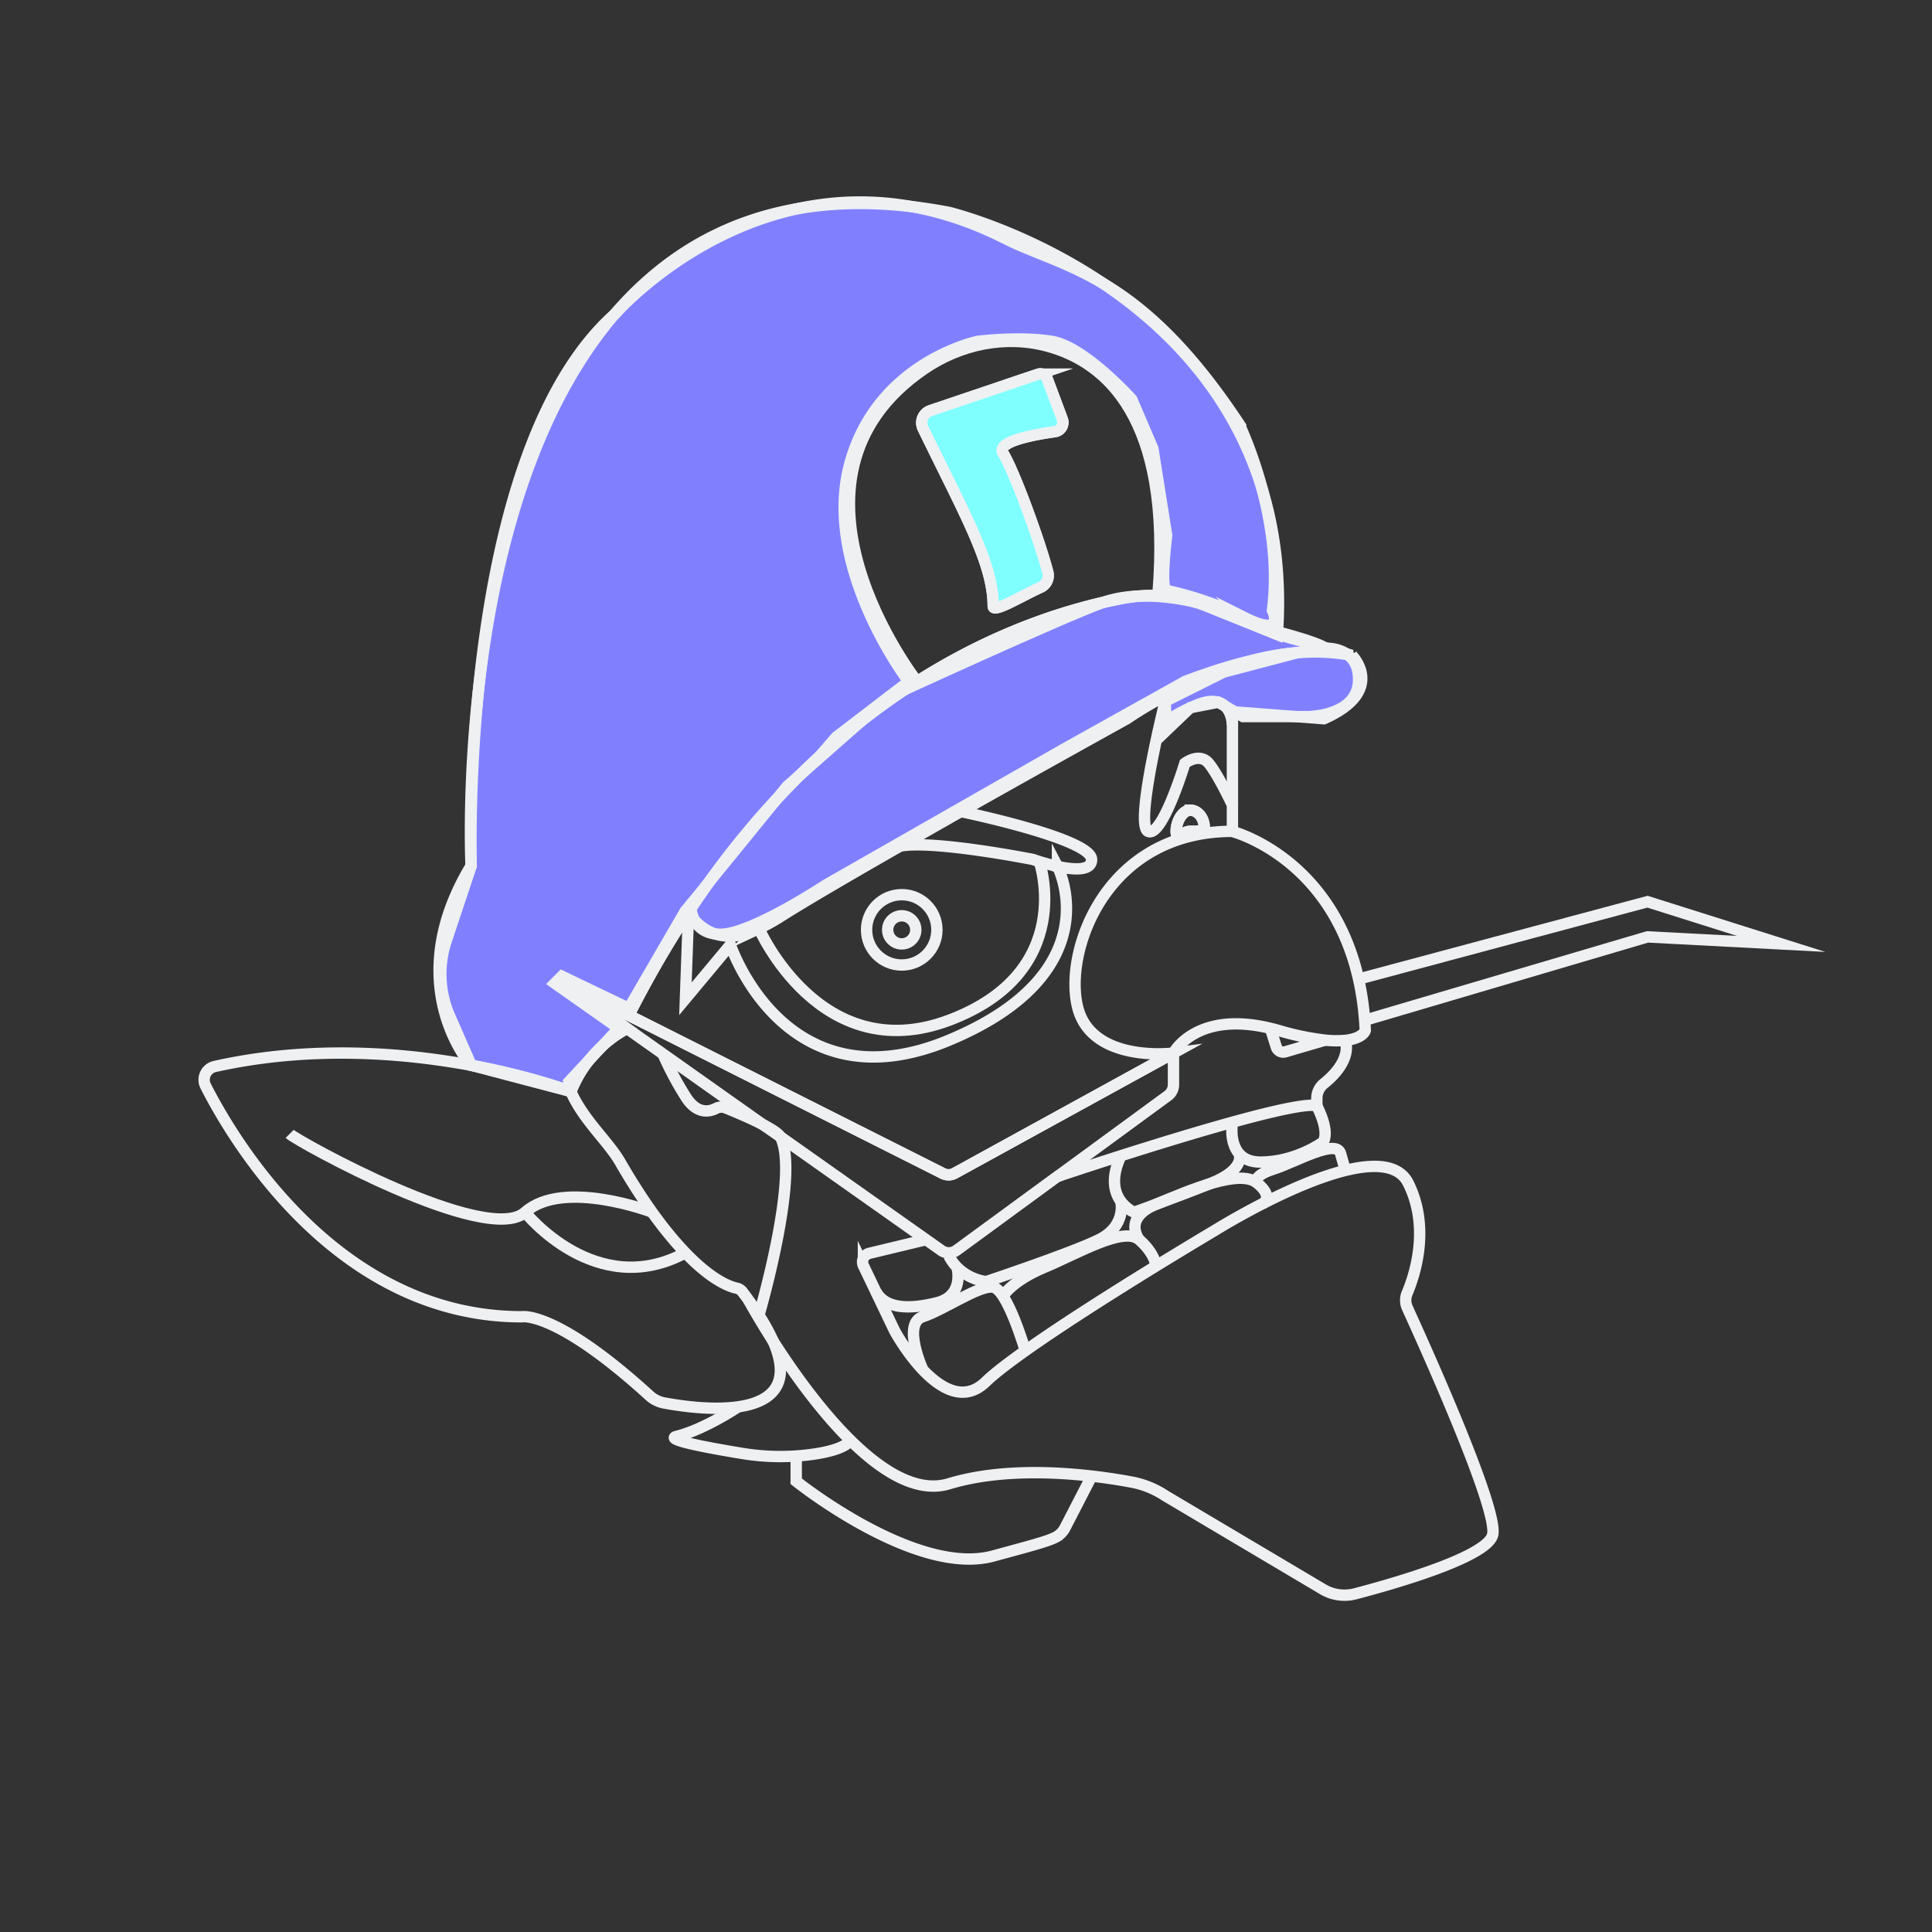<svg xmlns="http://www.w3.org/2000/svg" viewBox="0 0 850.39 850.39"><rect x="0" y="0" width="850.39" height="850.39" fill="#333333" stroke="none"/><defs><style>.cls-1{fill:#8080ff;}.cls-1,.cls-2,.cls-3{stroke:#eef0f2;stroke-miterlimit:10;stroke-width:5px;}.cls-2{fill:none;}.cls-3{fill:#80ffff;}</style></defs><g id="Calque_4" data-name="Calque 4"><path class="cls-1" d="M560.09,268.68s6.19,12.39-12.39,3.1a151.72,151.72,0,0,0-34.18-11.89c-3-.5,0-24.25,0-24.25l-6.07-38.18-9.29-21.68S477.35,152.62,463,150.26s-32.61,0-32.61,0-44.47,9.05-56.48,54.44S400,300,400,300L368.1,324.42l-66.4,76.49-24.93,42.92-29.45-14.12-3.09,3.1,28.12,19.81-21.93,23.54,1,4.33-44-11.58-9.48-21.64a46.24,46.24,0,0,1-1.52-33.2l11-33s-6-181.53,63.42-243c0,0,72.55-83.11,171.37-33.19,26.36,13.31,59.11,15.11,103.15,81.63C545.29,186.56,565.39,227.28,560.09,268.68Z"/><path class="cls-1" d="M304,398.22s-.36,13.1,13.27,13,46.08-21.59,46.08-21.59l104.87-59.88,53.43-29.81s32.84-13.16,55.75-12.92-23.05-11-23.05-11L528,265.52s-24.26-6.94-42.51-.34-94.32,41.58-94.32,41.58l-44.7,39.34Z"/><path class="cls-1" d="M583.84,285.32s14.83-.57,14.12,14.62-21.83,15.47-21.83,15.47h-29l-10.86-6.31-12.4,2.4-10.37,9.92-.67-12.71,25.8-12.9,32.59-8.56,12.6-1.93"/></g><g id="Calque_3" data-name="Calque 3"><path class="cls-2" d="M324.9,619.23c-11.77,1.7-25.95-.47-32.61-1.71a13.19,13.19,0,0,1-6.47-3.25c-41.28-37.62-56.12-34.68-56.12-34.68-81.41,0-127.21-78-139.22-101.63a6,6,0,0,1,4-8.52c42.37-9.48,83.34-6,112.78-.56l0,0c26.78,5,44,11.58,44,11.58,5.7,12.79,16.26,21.68,21.68,31,5,8.67,9.75,16,14.12,22.14C306.84,561.16,320,566.12,324.25,567a4.32,4.32,0,0,1,2.54,1.61q1.44,1.9,2.75,3.68a.09.09,0,0,0,0,.06c1.67,2.3,3.16,4.46,4.49,6.54a80.51,80.51,0,0,1,6.26,11.39C349,610.12,338.58,617.28,324.9,619.23Z"/><path class="cls-2" d="M287.19,533.59s-39.17-15-56.07,0S130.6,502.18,127.5,499.08"/><path class="cls-2" d="M231.12,533.59s31.12,39.17,70.58,17.82"/><path class="cls-2" d="M276.15,452.62l-.15.1"/><path class="cls-2" d="M516.52,463.52v13.94a6,6,0,0,1-2.48,4.83l-48.52,35.52a.09.09,0,0,1-.06,0L421,550.36a5.78,5.78,0,0,1-6.72,0l-6.66-4.71-64.1-45.27L336,495.14a.66.66,0,0,1-.15-.09L276,452.72,245.19,431l31.58,15.91L415,516.51a5.53,5.53,0,0,0,5.2-.09Z"/><path class="cls-2" d="M417.64,93.47c-227-43.29-210.29,287.62-210.29,287.62-31,51.25-1.31,86.34,0,87.79l0,0c26.78,5,44,11.58,44,11.58A53.78,53.78,0,0,1,276,452.72L245.19,431l31.58,15.91c38-75.4,84.79-120.24,126.88-146.9,37.19-23.63,70.72-33,91.41-36.76a67.41,67.41,0,0,1,37.38,4l29.79,12.08C572.69,130.63,417.64,93.47,417.64,93.47ZM464.31,190c-8.89,1.24-26,4.31-22.85,9.42,4.89,7.8,16.25,38.92,19.75,52.49a5.69,5.69,0,0,1-3.16,6.59c-7.95,3.56-20.87,11.46-20.87,8.36,0-18.83-12.38-40.16-30.9-78.34a5.65,5.65,0,0,1,3.31-7.81l47.41-16a3.09,3.09,0,0,1,3.87,1.83l6.72,18A4.09,4.09,0,0,1,464.31,190Z"/><path class="cls-2" d="M513.52,306c19.57-10.22,49.67-23.51,81.59-17.53l-32.88-9.26-29.79-12.08a67.41,67.41,0,0,0-37.38-4C474.37,267,440.84,276.33,403.65,300c-42.09,26.66-88.2,70.91-126.88,146.9L415,516.51a5.53,5.53,0,0,0,5.2-.09l96.31-52.9s-36,4.59-42.18-20.19,12.39-77.41,68.13-77.41V354.34s-6.19-13.2-10.34-18.28-10.59-.09-10.59-.09-10,33-16.23,29.95c-4-2,.65-26.76,4.43-43.79C511.75,313,513.52,306,513.52,306Zm-48.06,75.34s24.37,46.48-47.82,76.55-96.15-42-96.15-42L301.7,439.62l1.24-34.36a1.26,1.26,0,0,1,2.21-.79c4.38,5,13.17,11.69,28.91,4.21a81.09,81.09,0,0,0,9.45-5.23c11.18-7.09,31-18.61,52.64-31h0c8.77-5,17.84-10.16,26.79-15.24h0c1.55.34,57.54,12,57.54,21.12C480.54,383.48,472.55,382.89,465.46,381.37Zm58.43-24.74c3.41,0,6.19,3.46,6.19,7.74,0,1.55-2.78,1.55-6.19,1.55s-6.19,4.27-6.19,0S520.45,356.63,523.89,356.63Z"/><path class="cls-2" d="M516.52,463.52s9.79-18.85,42.67-10.9c1.15.28,2.32.59,3.53.93a120.88,120.88,0,0,0,20.56,4.28,45.22,45.22,0,0,0,8.89.09c7.9-.84,8.77-4.37,8.77-4.37-.07-1.51-.16-3-.28-4.46A124.19,124.19,0,0,0,598,431c-12.17-53.82-55.49-65-55.49-65"/><path class="cls-2" d="M542.47,354.34V313.27l40.26,3.1C610.6,304,595.11,288.5,595.11,288.5"/><path class="cls-2" d="M423,357.18c37.69-21.3,73-40.81,73-40.81A164.82,164.82,0,0,1,513.52,306"/><path class="cls-2" d="M329.53,572.32s50,92.38,88.12,80.79c28.77-8.74,64.74-3.71,80.63-.72a39.64,39.64,0,0,1,14.53,5.92l69.45,41.21a18.62,18.62,0,0,0,14.29,2C613.82,697,654.6,685.34,657,675.6c2.74-11-30-83.38-37.54-99.92a8.05,8.05,0,0,1-.07-6.54c3.3-7.81,10.27-28.72.45-48.38-12.39-24.77-85.29,20.93-85.29,20.93s-82.28,48.75-100.69,66.55-40.08-22.45-40.08-22.45l-13.73-28.65a3.9,3.9,0,0,1,2.61-5.48l24.91-6"/><path class="cls-2" d="M465.45,517.83S567.23,483.6,579.62,486.7v-3.26a8.33,8.33,0,0,1,3.13-6.51c4.43-3.55,11.74-10.86,9.42-19"/><polyline class="cls-2" points="600.65 449.11 725.16 412.38 784 415.47 725.16 396.89 597.96 430.96"/><path class="cls-2" d="M396.18,372.42c14.77-2.79,58.47,5.88,58.47,5.88a100.61,100.61,0,0,0,10.81,3.07"/><path class="cls-2" d="M542.46,319.23s0-15.24-15.49-9-17.24,11.93-17.24,11.93"/><path class="cls-2" d="M334.06,408.69s26.91,61.66,83.59,40.42,39.83-69.86,39.83-69.86"/><path class="cls-2" d="M542.46,494s-1.54,8.67,2.95,13.81c1.89,2.17,4.85,3.7,9.43,3.7,15.49,0,27.44-8.75,27.44-8.75s3.53-3.64-2.66-16"/><path class="cls-2" d="M545.41,507.77s3.24,6.8-12.24,13-33.94,12.83-33.94,12.83-14.7-5.92-5.86-24.86"/><path class="cls-2" d="M493.37,528.8s2.64,10.84-9.75,16.89-49.55,18.43-49.55,18.43-11.16-1-16.42-11.34"/><path class="cls-2" d="M421.23,557.78s3.55,12.53-8.83,15.63-22.72,2.67-26.84-4.86"/><path class="cls-2" d="M406.2,602.9s-9.3-20.33,0-23.36,24.43-13.76,30.8-13,14.32,28.07,14.32,28.07"/><path class="cls-2" d="M441.47,570.48s3.84-6.66,18.35-12.7,34.7-18.14,41.64-12.09,7.41,11.57,7.41,11.57"/><path class="cls-2" d="M501.46,545.69s-7.59-9.42,7.41-15.63,36.68-15.65,44.43-9.38,2.46,9.15,2.46,9.15"/><path class="cls-2" d="M553.3,520.68s-2.4-3,7.31-6.11,27.55-13.59,29.47-6.8l1.92,6.8"/><circle class="cls-2" cx="396.91" cy="409.28" r="15.48"/><circle class="cls-2" cx="396.91" cy="409.28" r="6.19"/><path class="cls-2" d="M334.06,578.89s18.11-62,9.44-78.48c-1.86-3.54-17.75-10.2-24-12.71a5.12,5.12,0,0,0-4.28.15c-2.81,1.47-8.48,2.91-13.5-5.25a141.62,141.62,0,0,1-9.95-18.75"/><path class="cls-2" d="M324.9,619.23s-14.69,9.92-27.08,13c-5.71,1.43,14.45,5.14,28.28,7.41a103,103,0,0,0,33.19.25c6.72-1.09,12.95-2.9,15.09-5.93"/><path class="cls-2" d="M559.19,452.63l2.58,8.21a3.22,3.22,0,0,0,4,2.12l17.53-5.14"/><path class="cls-2" d="M530.08,364.37c0,1.55-2.78,1.55-6.19,1.55s-6.19,4.27-6.19,0,2.75-9.29,6.19-9.29S530.08,360.09,530.08,364.37Z"/><path class="cls-2" d="M509.73,261.13c6.21-77.39-23.09-101.82-48.57-108.73-18.62-5.06-38.49-.9-54.41,10-72.05,49.29-3.12,137.55-3.12,137.55"/><path class="cls-3" d="M464.31,190c-8.89,1.24-26,4.31-22.85,9.42,4.89,7.8,16.25,38.92,19.75,52.49a5.69,5.69,0,0,1-3.16,6.59c-7.95,3.56-20.87,11.46-20.87,8.36,0-18.83-12.38-40.16-30.9-78.34a5.65,5.65,0,0,1,3.31-7.81l47.41-16a3.09,3.09,0,0,1,3.87,1.83l6.72,18A4.09,4.09,0,0,1,464.31,190Z"/><path class="cls-2" d="M350.46,640.9V652s52.65,42.18,86.71,32.89c16.25-4.44,24.74-6.58,28.07-8.6a9.78,9.78,0,0,0,3.59-3.9l11.69-22.67"/></g></svg>